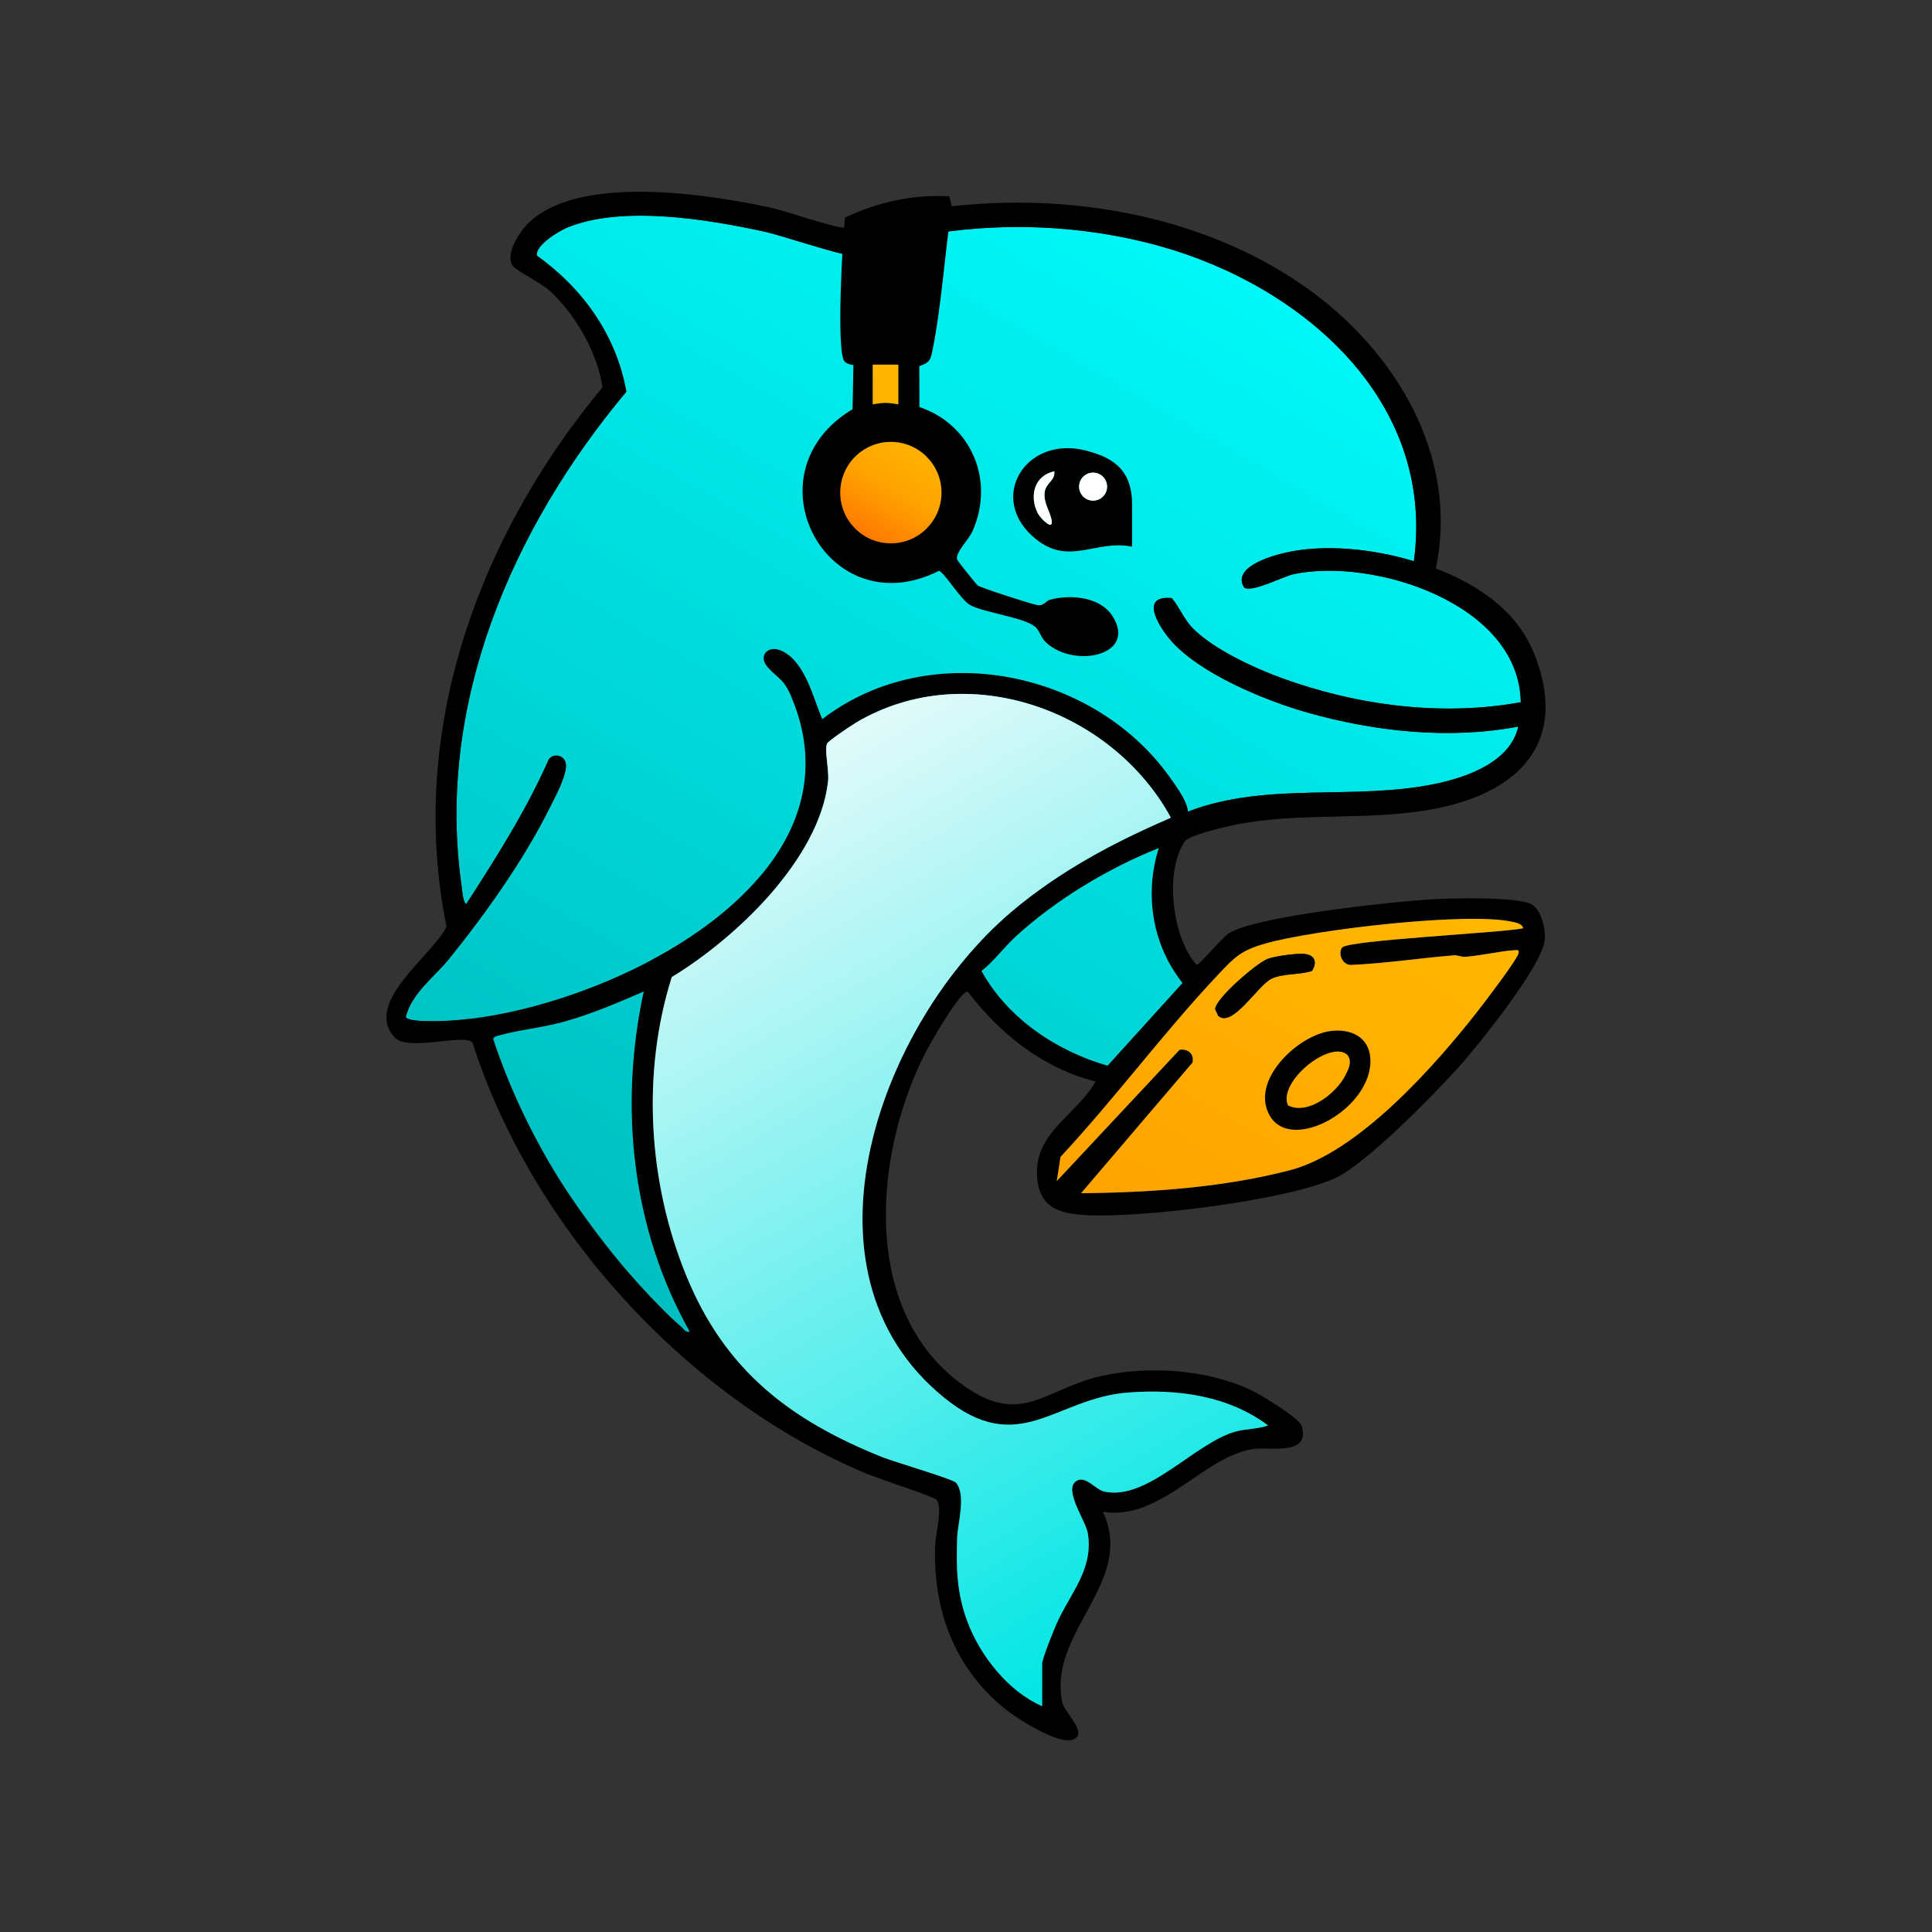 <?xml version="1.0" encoding="UTF-8"?><svg id="Layer_1" xmlns="http://www.w3.org/2000/svg" width="2000" height="2000" xmlns:xlink="http://www.w3.org/1999/xlink" viewBox="0 0 2000 2000"><rect x="0" y="0" width="2000" height="2000" fill="#333333" stroke="none"/><defs><linearGradient id="linear-gradient" x1="1215.2" y1="246.56" x2="598.89" y2="1314.03" gradientUnits="userSpaceOnUse"><stop offset="0" stop-color="#00f8f8"/><stop offset="1" stop-color="#00bec0"/></linearGradient><linearGradient id="linear-gradient-2" x1="795.79" y1="800.19" x2="1284.86" y2="1647.29" gradientUnits="userSpaceOnUse"><stop offset="0" stop-color="#e1faf9"/><stop offset="1" stop-color="#00e6e4"/></linearGradient><linearGradient id="linear-gradient-3" x1="1453.36" y1="887.45" x2="1218.35" y2="1294.49" gradientUnits="userSpaceOnUse"><stop offset="0" stop-color="#ffb800"/><stop offset="1" stop-color="#ffa300"/></linearGradient><linearGradient id="linear-gradient-4" x1="987.98" y1="361.64" x2="867.12" y2="570.98" gradientUnits="userSpaceOnUse"><stop offset="0" stop-color="#ffb800"/><stop offset=".33" stop-color="#ffb500"/><stop offset=".52" stop-color="#ffad00"/><stop offset=".65" stop-color="#ffa300"/><stop offset=".9" stop-color="#f70"/></linearGradient></defs><g id="SPpA5D.tif"><path d="M1353.59,737.68c-43.74-12.39-113.25-40.77-142.73-76.13-11.76-14.1-31.23-45.6,2.14-42.42,8.16,9.71,12.62,21.97,21.69,31.17,21.37,21.71,63.33,41.1,91.86,51.53,77.86,28.47,165.92,40.07,247.79,25.11-1.7-102.31-152.54-149.73-234.53-132.73-11.75,2.44-43.27,19.47-51.82,14.08-12.69-20.44,25.48-31.97,40.37-35.61,41.96-10.24,94.23-4.32,135.29,8.3,22.67-167.05-116.31-285.57-263.52-326.42-80.57-22.36-167.99-25.38-250-9.99-18.8,3.53-58.1,18.57-71.43,19.2-8.38.39-70.6-20.3-86.54-23.8-59.01-12.96-148.79-27.92-205.45-4.19-7.94,3.33-33.44,18.53-30.78,28.92,47.77,34.33,82.02,82.41,92.47,140.77-118.64,141.68-197.99,325.04-170.3,513.6.58,3.96,1.1,15.15,4.65,16.69,31.15-48.32,62.12-96.99,85.42-149.81,4.74-6.37,15.14-4.35,17.31,3.17,3.06,10.57-10.71,35.61-15.88,46.05-26.92,54.32-66.44,110.01-104.5,157.16-15.66,19.41-38.4,35.04-45.05,60.27,1.45,5.99,36.4,4.48,43.96,4.07,7.56-.41,15.44-1.12,23.56-2.12,38.16,92.16,115.01,210.81,174.99,276.34,11.96,13.07,29.49,31.61,42.78,42.75,2.83,2.37,4.09,6.11,8.81,5-51.97-91.76-56.59-262.72-40.4-384.43,44.21-23.49,84.54-53.03,113.69-87.72,80.98,51.82,227.21,106.06,223.17,109.21,27.48,49.29,82.57,71.91,135.98,87.61l77.64-85.72c-27.05-33.6-30.09-133.19-10.84-209.53.26.38.54.73.8,1.11,6.13,9.07,14.35,20.25,15.58,31,82.2-31.59,171.97-11.06,256.6-28.86,32.91-6.92,77.14-22.63,85.41-59.21-71.15,13.64-148.74,5.24-218.2-14.44Z" fill="url(#linear-gradient)"/><path d="M1486.36,588.39c43.59,16.94,83.67,43.31,101.76,88.28,35.89,89.22-13.09,142.18-99.21,159.84-69.83,14.31-141.32,3.23-211.38,17.5-9.91,2.02-46.79,10.65-51.08,17.04-21.14,31.43-13.22,99.22,12.17,127.67,2.77.7,26.11-27.65,33.08-32.29,27.44-18.28,173.98-33.46,213.39-35.63,19.23-1.06,86.19-2.57,100.31,5.28,10.51,5.84,15.12,26.89,13.52,38.12-3.95,27.58-68.75,108.16-89.89,131.54-25.69,28.41-95.17,99.61-127.4,114.11-51.47,23.15-196.68,40.5-253.82,38.19-26.48-1.07-50.61-5.21-53.95-36.59-5.18-48.67,39.08-65.2,60.36-101.9-54.07-13.44-99.27-49.24-132.31-93.02-7.55-1.6-39.54,54.53-44.17,63.63-53.48,105.14-67.5,269.08,40.89,344.95,59.04,41.33,83.12,2.83,140.11-10.35,48.75-11.27,110.02-7.4,155.62,13.92,9.77,4.57,50.65,29.05,53.16,37.46,9.21,30.85-31.98,21.77-48.29,23.63-51.99,5.94-97.03,75.12-157.46,65.18,33.98,73.07-57.04,123.63-42.19,196.95,2.27,11.23,28.64,33.59,10.21,39.11-15.35,4.6-57.24-22.05-69.83-32.3-52.38-42.67-74.52-103.01-71.84-169.91.45-11.15,8.1-38.82,1.27-46.37-2.77-3.06-60.77-22.13-71.51-26.58-186.25-77.31-347.5-254.64-408.75-446.62-8.02-9.65-66.79,9.58-80.4-5.12-33.57-36.27,39.77-85.3,53.54-114.97-41.11-201.71,33.09-403.94,161.44-558.17-5.01-35.74-28.54-76.67-55.36-100.56-8.43-7.51-33.27-20.04-37.01-24.58-9.11-11.05,5.02-33.38,13.03-42.12,50.04-54.61,187.55-32.97,252.85-18.85,20.26,4.38,63.12,20.49,79.38,21.26,13.44.64,65.65-16.56,85.73-19.58,131.96-19.85,278.63,2.96,388.98,80.6,92.61,65.16,159.47,174.4,135.08,291.27ZM1463.64,581c22.67-167.05-116.31-285.57-263.52-326.42-80.57-22.36-167.99-25.38-250-9.99-18.8,3.53-58.1,18.57-71.43,19.2-8.38.39-70.6-20.3-86.54-23.8-59.01-12.96-148.79-27.92-205.45-4.19-7.94,3.33-33.44,18.53-30.78,28.93,47.77,34.33,82.02,82.41,92.47,140.77-118.64,141.68-197.99,325.04-170.31,513.61.58,3.96,1.1,15.15,4.65,16.69,31.15-48.32,62.12-96.99,85.42-149.81,4.74-6.37,15.14-4.35,17.31,3.17,3.05,10.57-10.71,35.61-15.88,46.05-26.92,54.32-66.44,110.01-104.49,157.16-15.66,19.41-38.4,35.04-45.05,60.27,1.45,5.99,36.4,4.48,43.96,4.07,154.29-8.34,437.63-140.41,355.18-335.45-8.09-19.14-13.64-18.4-24.63-30.78-10.29-11.59.74-24.09,16.1-16.05,23.21,12.15,31.17,48.13,40.55,70.07,112.2-86.37,285.28-50.18,362.98,64.7,6.13,9.07,14.35,20.25,15.58,31,82.2-31.59,171.97-11.06,256.6-28.86,32.91-6.92,77.14-22.63,85.41-59.21-71.15,13.64-148.74,5.24-218.2-14.44-43.74-12.39-113.25-40.78-142.73-76.13-11.76-14.1-31.23-45.6,2.14-42.42,8.16,9.71,12.62,21.96,21.69,31.17,21.37,21.71,63.33,41.1,91.86,51.53,77.86,28.47,165.92,40.07,247.79,25.11-1.7-102.31-152.54-149.73-234.53-132.73-11.75,2.44-43.27,19.47-51.82,14.08-12.69-20.44,25.48-31.97,40.37-35.61,41.96-10.24,94.23-4.32,135.29,8.3ZM1078.86,1766.23v-44.04c0-5.07,11.65-33.85,14.65-40.7,13.85-31.63,39-56.87,32.54-94.59-2.18-12.75-25.26-44.66-12.09-53.55,9.88-6.67,19.66,8.78,29.6,10.84,44.84,9.29,93.34-50.47,135.38-62.18,11.15-3.11,22.93-2.44,33.81-6.42-41.61-30.98-93.9-37.91-144.7-34.08-76.29,5.75-112.92,68.68-190.99,5.08-161.28-131.38-64.54-389.12,70.44-503.16,49.06-41.45,105.91-71.83,164.66-96.93-61.34-112.12-211.38-165.66-325.2-98.92-4.93,2.89-29.16,19.06-30.7,22.13-3.05,6.11,2.18,27.91,1.01,38.77-8.69,80.77-95.89,162.94-161.83,202.94-31.45,99.53-24.38,213.05,15.05,309.32,40,97.65,106.63,148.96,202.42,187.52,11.84,4.77,73.39,22.88,76.61,26.53,10.87,12.32,1.86,42.66,1.37,56.59-1.11,31.64-.59,57.49,10.62,87.43,13.27,35.42,42.28,72.15,77.37,87.42ZM1199.57,877.95c-52.38,20.74-106.84,53.63-148.42,91.8-12.38,11.37-22.03,25.19-35.14,35.43,27.48,49.29,77.19,82.46,130.6,98.16l77.64-85.72c-31.35-38.94-39.82-92.11-24.68-139.67ZM1576.85,960.95c-.96-4.27-6.28-5.51-9.93-6.4-46.06-11.25-208.43,8.19-257.21,22.24-24.91,7.18-31.3,13.66-48.54,31.96-56.84,60.36-106.79,128.11-163.33,188.88l-3.88,25.03,127.14-135.96c8.73-1.27,15.37,4.37,13.32,13.33l-115.32,135.2c71.37-.69,147.08-5.8,216.33-23.85,70.67-18.42,149.77-107.73,194.63-165.12,7.18-9.19,39.47-51.54,41.72-58.92,1.2-3.92-.35-4.02-3.74-3.77-16.48,1.2-34.48,5.64-51,6.92-4.25.33-7.91-1.87-11.6-1.57-35.32,2.84-70.55,8.32-106.03,9.91-9.21,1.02-14.83-11.18-10.1-17.89,5.44-7.71,165.87-15.3,187.53-19.99ZM666.37,1026.42c-26.48,11.55-53.18,22.86-81.06,30.85-22.67,6.49-47.17,8.63-68.46,14.54-2.73.76-4.64.74-6.32,3.64,31.37,94.82,84.82,182.03,152.05,255.48,11.96,13.06,29.49,31.6,42.79,42.75,2.83,2.37,4.09,6.11,8.81,5-60.28-106.43-73.51-233.19-47.8-352.26Z"/><path d="M1078.86,1766.23c-35.09-15.27-64.1-52-77.37-87.42-11.21-29.94-11.73-55.8-10.62-87.43.49-13.93,9.5-44.27-1.37-56.59-3.21-3.64-64.76-21.76-76.61-26.53-95.79-38.56-162.42-89.87-202.42-187.52-39.44-96.28-46.5-209.79-15.05-309.32,65.94-40,153.15-122.18,161.83-202.94,1.17-10.86-4.06-32.66-1.01-38.77,1.54-3.07,25.77-19.25,30.7-22.13,113.82-66.73,263.86-13.2,325.2,98.92-58.75,25.11-115.6,55.49-164.66,96.93-134.98,114.04-231.71,371.78-70.44,503.16,78.08,63.6,114.71.67,190.99-5.08,50.8-3.83,103.09,3.1,144.7,34.08-10.88,3.98-22.66,3.31-33.81,6.42-42.05,11.71-90.54,71.47-135.38,62.18-9.95-2.06-19.72-17.51-29.6-10.84-13.16,8.88,9.91,40.79,12.09,53.55,6.46,37.72-18.69,62.96-32.54,94.59-3,6.85-14.65,35.63-14.65,40.7v44.04Z" fill="url(#linear-gradient-2)"/><path d="M1576.85,960.95c-21.66,4.69-182.09,12.28-187.53,19.99-4.74,6.71.88,18.92,10.1,17.89,35.48-1.59,70.71-7.07,106.03-9.91,3.69-.3,7.34,1.91,11.6,1.57,16.52-1.29,34.51-5.72,51-6.92,3.39-.25,4.94-.14,3.74,3.77-2.26,7.38-34.54,49.74-41.72,58.92-44.85,57.39-123.95,146.7-194.63,165.12-69.25,18.05-144.97,23.16-216.33,23.85l115.32-135.2c2.05-8.96-4.58-14.59-13.32-13.33l-127.14,135.96,3.88-25.03c56.53-60.77,106.48-128.52,163.33-188.88,17.24-18.3,23.63-24.78,48.54-31.96,48.79-14.06,211.15-33.49,257.21-22.24,3.64.89,8.97,2.13,9.93,6.4ZM1349.29,987.44c-8.58-.45-28.19,2.17-36.52,5.01-11.45,3.89-55.61,42.24-54.79,52.42l3.16,6.73c14.59,12.92,40.84-31.48,54.85-38.31,12.11-5.9,29.22-3.86,42.12-8.17,6.13-9.5,2.63-17.07-8.83-17.68Z" fill="url(#linear-gradient-3)"/><path d="M1377.57,1067.31c20.36-2.56,39.45,5.76,40.98,28.2,3.49,51.13-81.68,99.42-104.32,59.03-20.28-36.18,29.46-82.97,63.34-87.23ZM1333.25,1144.32c21.27,10.64,50.67-13.25,59.67-31.4,3.37-6.79,7.27-14.44,1.65-21.12-17.65-15.48-71.95,27.86-61.32,52.51Z"/><path d="M1349.29,987.44c11.46.61,14.96,8.18,8.83,17.68-12.91,4.31-30.01,2.27-42.12,8.17-14.02,6.83-40.26,51.23-54.85,38.31l-3.16-6.73c-.82-10.17,43.34-48.52,54.79-52.42,8.33-2.83,27.94-5.46,36.52-5.01Z"/><path d="M1171.91,565.9c-37.5-7.59-64.62,20.05-99.28-7.61-52.01-41.5-11.26-108.19,51.54-91.83,23.59,6.15,47.74,16.65,47.74,55.41v44.04ZM1091.42,487.91c-21.07,4.57-25.99,25.88-17.03,43.47,2.76,5.41,17.12,19.75,14.04,6.1-2.14-9.47-8.32-17.37-7.01-27.97,1.18-9.53,10.98-11.9,10-21.6ZM1146.04,503.76c0-8-6.49-14.49-14.48-14.49s-14.48,6.49-14.48,14.49,6.49,14.49,14.48,14.49,14.48-6.49,14.48-14.49Z"/><ellipse cx="1131.56" cy="503.76" rx="14.48" ry="14.49" fill="#fff"/><path d="M1091.42,487.91c.98,9.71-8.82,12.07-10,21.6-1.32,10.6,4.87,18.49,7.01,27.97,3.08,13.65-11.28-.69-14.04-6.1-8.96-17.58-4.04-38.9,17.03-43.47Z" fill="#fff"/></g><path d="M947.47,445.2v-89.37h-56.35v91.98c-22.78,11.43-38.46,34.93-38.46,62.15,0,38.42,31.14,69.56,69.56,69.56s69.56-31.14,69.56-69.56c0-29.5-18.39-54.65-44.31-64.76Z" fill="url(#linear-gradient-4)"/><g id="XO4d9p.tif"><path d="M982.82,203.37l2.55,10.24c-7.64,50.06-10.36,100.04-19.75,147.43-2.2,11.1-2.64,14.21-13.97,17.95l.12,42.36c53.66,18.08,78.39,75.84,54.92,128.6-3.9,8.77-17.88,22.07-15.9,29.18.46,1.67,19.41,25.35,21.52,27.06,2.73,2.21,57.17,19.83,62.14,20.34,6.42.66,8.14-4.53,12.62-5.73,21.28-5.68,52.12-3.1,64.88,17.42,25.06,40.29-39.37,53.7-68.45,27.42-6.04-5.46-6.71-11.38-10.83-15.79-9.71-10.42-53.01-15.18-68.39-23.51-9.77-5.29-26.91-34.38-32.34-35.38-115.36,58.17-200.27-100.71-89.33-167.41l.84-45.68s-6.43-.48-9.29-3.82c-8.52-9.93-2.05-127.86.64-148.85,33.48-15.86,70.77-24.35,108-21.84ZM930.01,377.43h-26.59v41.18s7.79-1.55,13.29-1.55,13.29,1.55,13.29,1.55v-41.18ZM974.64,509.96c0-29.01-23.47-52.53-52.42-52.53s-52.42,23.52-52.42,52.53,23.47,52.53,52.42,52.53,52.42-23.52,52.42-52.53Z"/></g></svg>